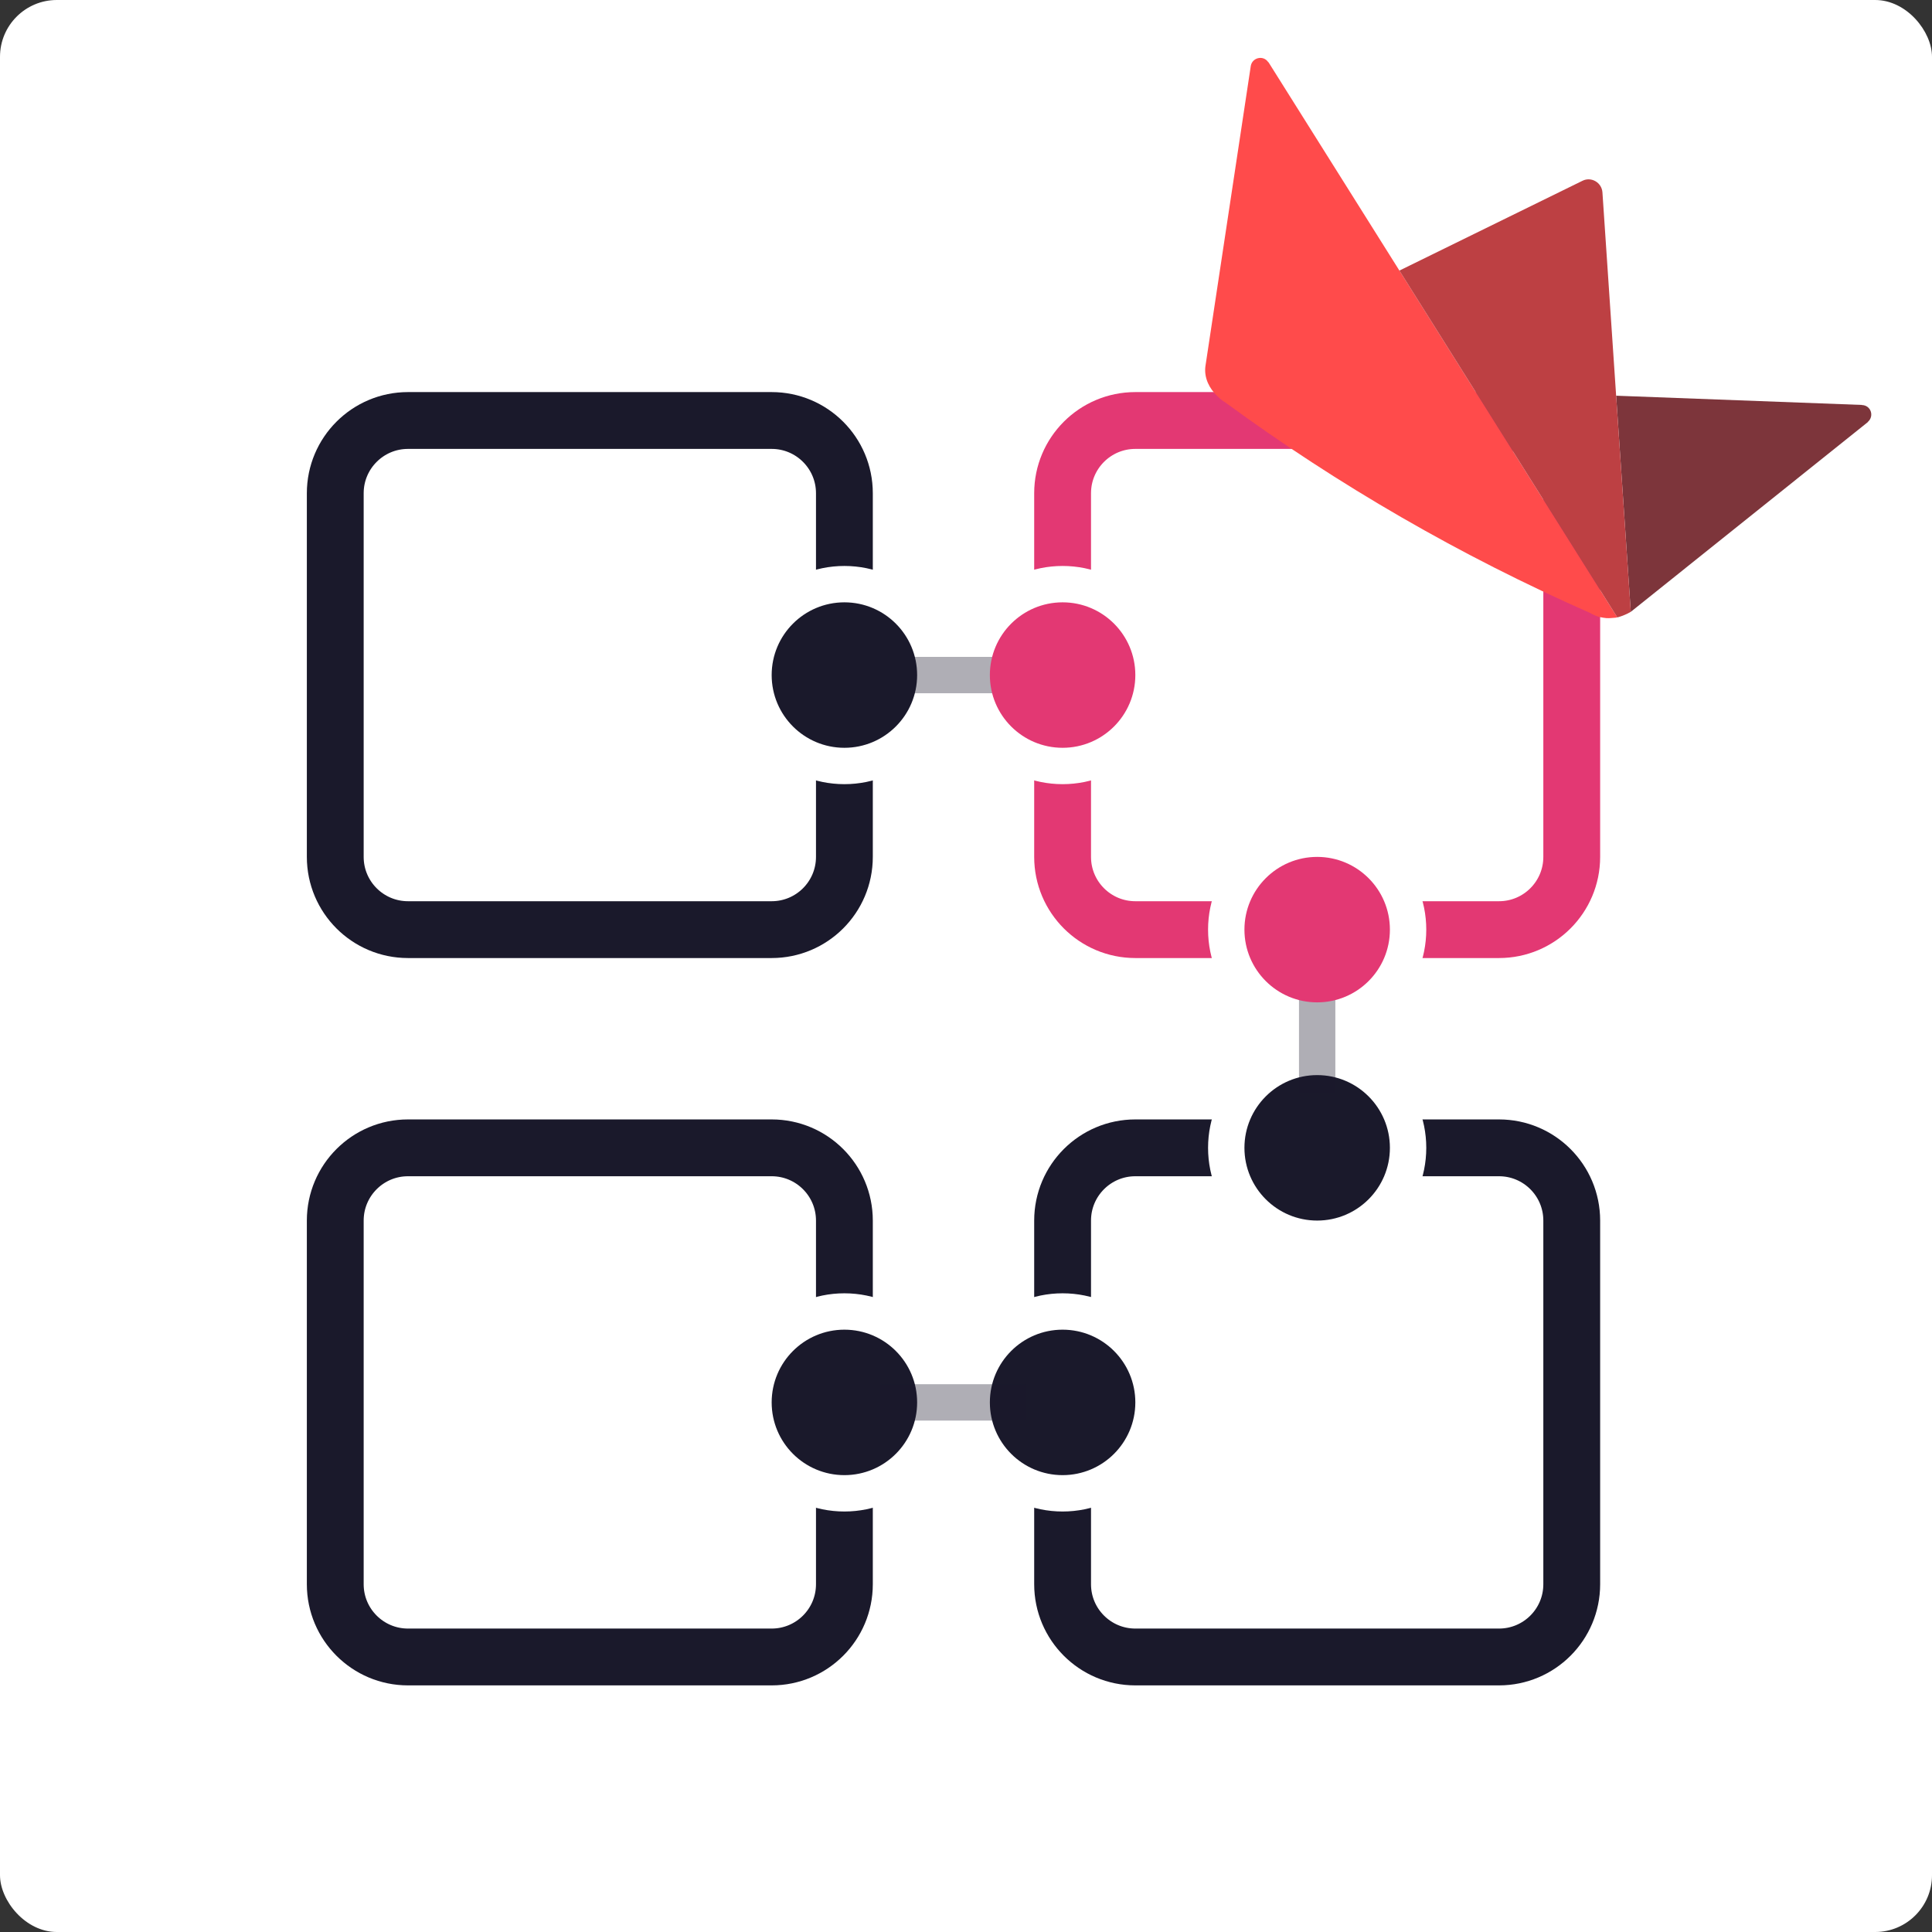 <svg width="340" height="340" viewBox="0 0 340 340" fill="none" xmlns="http://www.w3.org/2000/svg">
<rect x="0" y="0" width="340" height="340" fill="#333333" stroke="none"/>
<rect width="340" height="340" rx="10" fill="white"/>
<path d="M263.8 202H199.8C192.731 202 187 207.731 187 214.8V278.8C187 285.869 192.731 291.6 199.8 291.6H263.8C270.869 291.6 276.6 285.869 276.6 278.8V214.8C276.6 207.731 270.869 202 263.8 202Z" stroke="#1A192B" stroke-width="10"/>
<path d="M135.8 202H71.8C64.731 202 59 207.731 59 214.8V278.8C59 285.869 64.731 291.6 71.8 291.6H135.8C142.869 291.6 148.6 285.869 148.6 278.8V214.8C148.6 207.731 142.869 202 135.8 202Z" stroke="#1A192B" stroke-width="10"/>
<path d="M263.8 74H199.8C192.731 74 187 79.731 187 86.8V150.8C187 157.869 192.731 163.6 199.8 163.6H263.8C270.869 163.6 276.6 157.869 276.6 150.8V86.8C276.6 79.731 270.869 74 263.8 74Z" stroke="#E33873" stroke-width="10"/>
<path d="M135.8 74H71.8C64.731 74 59 79.731 59 86.8V150.8C59 157.869 64.731 163.6 71.8 163.6H135.8C142.869 163.6 148.6 157.869 148.6 150.8V86.8C148.6 79.731 142.869 74 135.8 74Z" stroke="#1A192B" stroke-width="10"/>
<path d="M148.6 138C159.204 138 167.8 129.404 167.8 118.8C167.8 108.196 159.204 99.6 148.6 99.6C137.996 99.6 129.4 108.196 129.4 118.8C129.4 129.404 137.996 138 148.6 138Z" fill="white"/>
<path d="M187 138C197.604 138 206.2 129.404 206.2 118.8C206.2 108.196 197.604 99.6 187 99.6C176.396 99.6 167.8 108.196 167.8 118.8C167.8 129.404 176.396 138 187 138Z" fill="white"/>
<path d="M231.8 182.8C242.404 182.8 251 174.204 251 163.6C251 152.996 242.404 144.4 231.8 144.4C221.196 144.4 212.6 152.996 212.6 163.6C212.6 174.204 221.196 182.8 231.8 182.8Z" fill="white"/>
<path d="M231.8 221.2C242.404 221.2 251 212.604 251 202C251 191.396 242.404 182.8 231.8 182.8C221.196 182.8 212.6 191.396 212.6 202C212.6 212.604 221.196 221.2 231.8 221.2Z" fill="white"/>
<path d="M148.6 266C159.204 266 167.8 257.404 167.8 246.8C167.8 236.196 159.204 227.6 148.6 227.6C137.996 227.6 129.4 236.196 129.4 246.8C129.4 257.404 137.996 266 148.6 266Z" fill="white"/>
<path d="M187 266C197.604 266 206.2 257.404 206.2 246.8C206.2 236.196 197.604 227.6 187 227.6C176.396 227.6 167.8 236.196 167.8 246.8C167.8 257.404 176.396 266 187 266Z" fill="white"/>
<path d="M231.8 214.8C238.869 214.8 244.6 209.069 244.6 202C244.6 194.931 238.869 189.2 231.8 189.2C224.731 189.2 219 194.931 219 202C219 209.069 224.731 214.8 231.8 214.8Z" fill="#1A192B"/>
<path d="M148.6 259.6C155.669 259.6 161.4 253.869 161.4 246.8C161.4 239.731 155.669 234 148.6 234C141.531 234 135.8 239.731 135.8 246.8C135.8 253.869 141.531 259.6 148.6 259.6Z" fill="#1A192B"/>
<path d="M187 259.6C194.069 259.6 199.8 253.869 199.8 246.8C199.8 239.731 194.069 234 187 234C179.931 234 174.2 239.731 174.2 246.8C174.2 253.869 179.931 259.6 187 259.6Z" fill="#1A192B"/>
<path opacity="0.35" d="M180.6 115.6H155V122H180.6V115.6Z" fill="#1A192B"/>
<path opacity="0.35" d="M228.6 166.8V192.4H235V166.8H228.6Z" fill="#1A192B"/>
<path opacity="0.35" d="M180.6 243.6H155V250H180.6V243.6Z" fill="#1A192B"/>
<path d="M148.6 131.6C155.669 131.6 161.4 125.869 161.4 118.8C161.4 111.731 155.669 106 148.6 106C141.531 106 135.8 111.731 135.8 118.8C135.8 125.869 141.531 131.6 148.6 131.6Z" fill="#1A192B"/>
<path d="M187 131.6C194.069 131.6 199.8 125.869 199.8 118.8C199.8 111.731 194.069 106 187 106C179.931 106 174.2 111.731 174.2 118.8C174.2 125.869 179.931 131.6 187 131.6Z" fill="#E33873"/>
<path d="M231.8 176.4C238.869 176.4 244.6 170.669 244.6 163.6C244.6 156.531 238.869 150.8 231.8 150.8C224.731 150.8 219 156.531 219 163.6C219 170.669 224.731 176.4 231.8 176.4Z" fill="#E33873"/>
<path d="M259.519 68.701L246.272 47.617L223.277 11.02C223.264 10.972 223.204 10.937 223.174 10.92C222.297 9.648 220.36 10.141 220.116 11.611L212.148 64.355L212.145 64.365C212.139 64.418 212.13 64.469 212.124 64.522C211.889 66.525 212.828 68.388 214.246 69.727C214.367 69.837 214.451 69.922 214.599 70.052C214.743 70.184 214.947 70.369 215.137 70.499C215.169 70.521 215.199 70.539 215.23 70.561L215.255 70.575C215.277 70.592 215.301 70.606 215.324 70.623L215.357 70.642C215.376 70.657 215.4 70.671 215.422 70.683L215.461 70.706C215.483 70.723 215.507 70.737 215.532 70.751C235.543 85.409 257.088 97.848 279.788 107.85C280.045 107.998 280.303 108.13 280.558 108.246C280.642 108.282 280.723 108.317 280.804 108.351C280.814 108.353 280.826 108.36 280.837 108.363C280.892 108.386 280.949 108.407 281.005 108.427C281.086 108.462 281.17 108.491 281.254 108.519C281.425 108.573 281.507 108.588 281.753 108.636C281.999 108.684 282.41 108.757 282.682 108.778C282.954 108.798 283.159 108.785 283.402 108.776C283.703 108.764 283.994 108.743 284.299 108.706C284.432 108.689 284.52 108.68 284.623 108.655L284.599 108.613L259.519 68.701Z" fill="#FF4B4B"/>
<path d="M327.648 71.279L327.618 71.261L284.414 69.638L286.993 107.672L328.689 74.296L328.723 74.236C329.879 73.211 329.243 71.314 327.648 71.279Z" fill="#7D353B"/>
<path d="M282.001 33.836C281.868 32.111 280.025 31.048 278.496 31.812L246.272 47.617L259.518 68.702L284.624 108.655C284.979 108.564 285.286 108.453 285.61 108.335C286.075 108.157 286.537 107.944 286.992 107.671L284.413 69.638L282.001 33.836Z" fill="#BD4043"/>
</svg>
